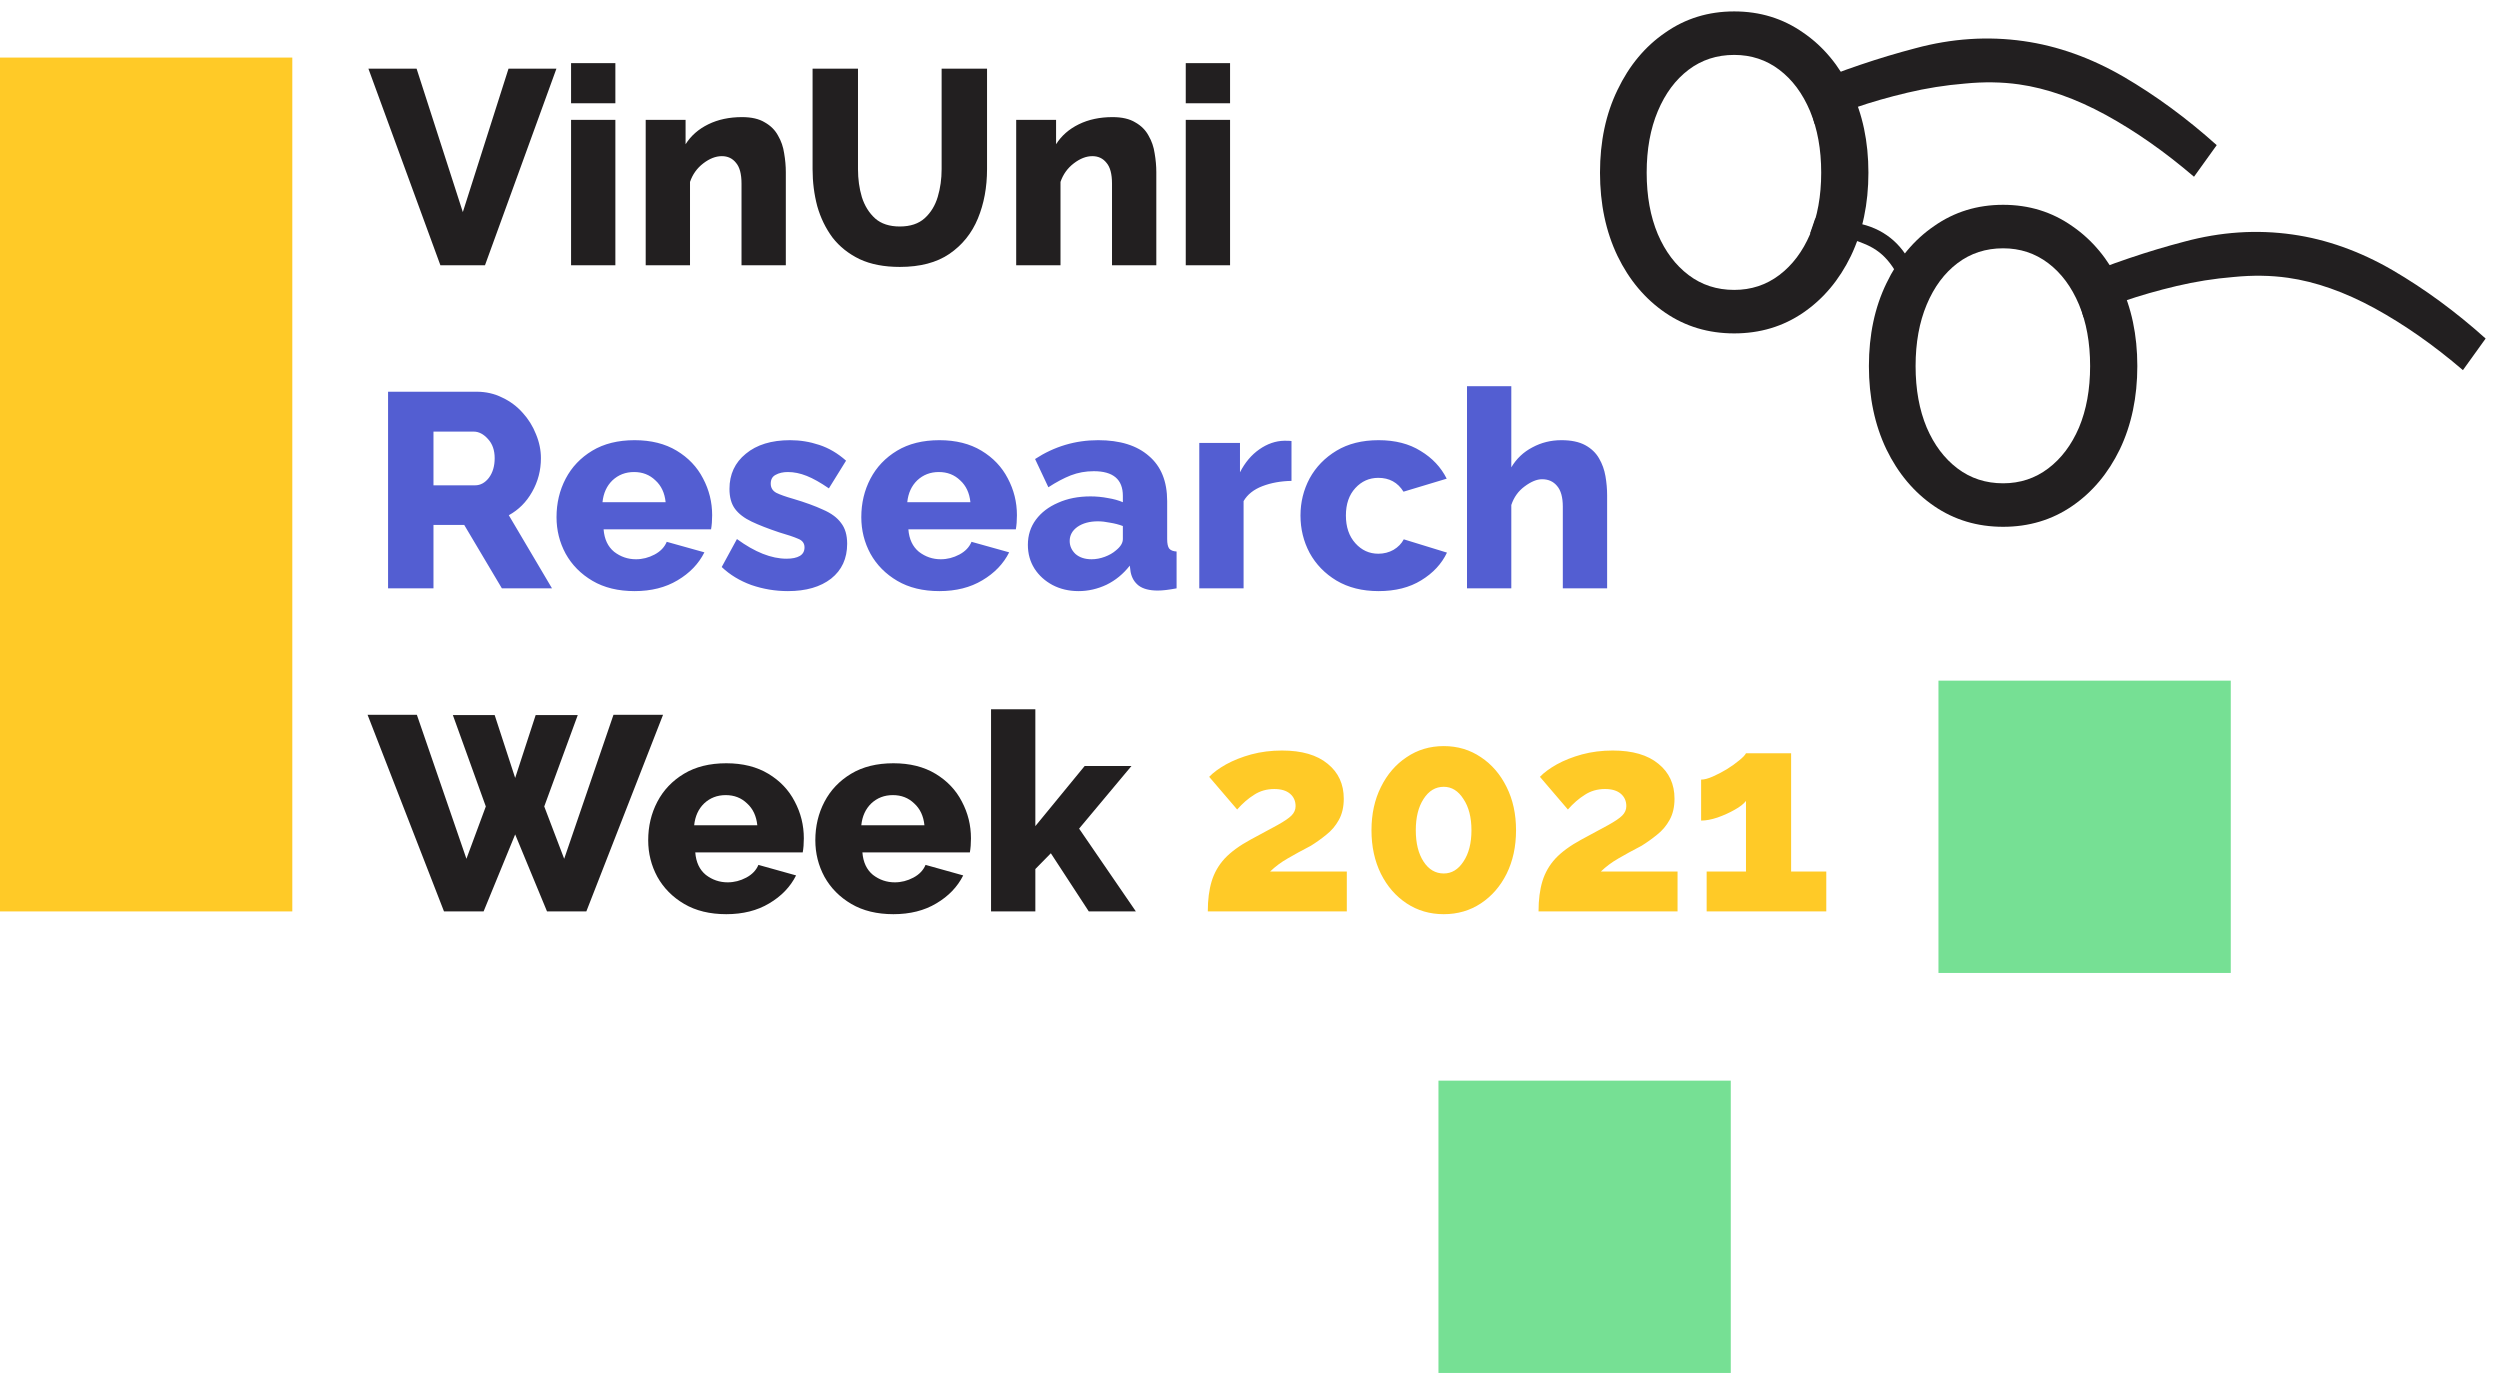 <svg width="325" height="179" viewBox="0 0 325 179" fill="none" xmlns="http://www.w3.org/2000/svg">
<path d="M54.156 8.924L60.168 27.572L66.108 8.924H72.336L63.048 34.484H57.252L47.892 8.924H54.156ZM74.238 13.424V8.204H79.998V13.424H74.238ZM74.238 34.484V15.584H79.998V34.484H74.238ZM102.157 34.484H96.397V23.864C96.397 22.616 96.157 21.716 95.677 21.164C95.221 20.588 94.609 20.3 93.841 20.3C93.049 20.3 92.245 20.612 91.429 21.236C90.613 21.86 90.037 22.664 89.701 23.648V34.484H83.941V15.584H89.125V18.752C89.821 17.648 90.805 16.784 92.077 16.16C93.349 15.536 94.813 15.224 96.469 15.224C97.693 15.224 98.677 15.452 99.421 15.908C100.189 16.34 100.765 16.916 101.149 17.636C101.557 18.332 101.821 19.1 101.941 19.94C102.085 20.78 102.157 21.596 102.157 22.388V34.484ZM116.975 34.7C114.935 34.7 113.195 34.364 111.755 33.692C110.315 32.996 109.139 32.06 108.227 30.884C107.339 29.684 106.679 28.328 106.247 26.816C105.839 25.28 105.635 23.672 105.635 21.992V8.924H111.539V21.992C111.539 23.288 111.707 24.5 112.043 25.628C112.403 26.756 112.979 27.68 113.771 28.4C114.563 29.096 115.631 29.444 116.975 29.444C118.343 29.444 119.423 29.084 120.215 28.364C121.007 27.644 121.571 26.72 121.907 25.592C122.243 24.464 122.411 23.264 122.411 21.992V8.924H128.315V21.992C128.315 24.344 127.919 26.48 127.127 28.4C126.335 30.32 125.099 31.856 123.419 33.008C121.763 34.136 119.615 34.7 116.975 34.7ZM150.321 34.484H144.561V23.864C144.561 22.616 144.321 21.716 143.841 21.164C143.385 20.588 142.773 20.3 142.005 20.3C141.213 20.3 140.409 20.612 139.593 21.236C138.777 21.86 138.201 22.664 137.865 23.648V34.484H132.105V15.584H137.289V18.752C137.985 17.648 138.969 16.784 140.241 16.16C141.513 15.536 142.977 15.224 144.633 15.224C145.857 15.224 146.841 15.452 147.585 15.908C148.353 16.34 148.929 16.916 149.313 17.636C149.721 18.332 149.985 19.1 150.105 19.94C150.249 20.78 150.321 21.596 150.321 22.388V34.484ZM154.148 13.424V8.204H159.908V13.424H154.148ZM154.148 34.484V15.584H159.908V34.484H154.148ZM58.872 92.96H64.308L66.972 101.132L69.636 92.96H75.108L70.752 104.84L73.344 111.644L79.752 92.924H86.196L76.224 118.484H71.112L66.972 108.476L62.868 118.484H57.72L47.784 92.924H54.192L60.636 111.644L63.156 104.84L58.872 92.96ZM94.418 118.844C92.282 118.844 90.458 118.4 88.946 117.512C87.434 116.624 86.27 115.448 85.454 113.984C84.662 112.52 84.266 110.936 84.266 109.232C84.266 107.408 84.662 105.74 85.454 104.228C86.246 102.716 87.398 101.504 88.91 100.592C90.422 99.68 92.258 99.224 94.418 99.224C96.554 99.224 98.378 99.68 99.89 100.592C101.402 101.504 102.542 102.704 103.31 104.192C104.102 105.68 104.498 107.276 104.498 108.98C104.498 109.676 104.45 110.288 104.354 110.816H90.386C90.482 112.088 90.938 113.06 91.754 113.732C92.594 114.38 93.542 114.704 94.598 114.704C95.438 114.704 96.242 114.5 97.01 114.092C97.778 113.684 98.306 113.132 98.594 112.436L103.49 113.804C102.746 115.292 101.582 116.504 99.998 117.44C98.438 118.376 96.578 118.844 94.418 118.844ZM90.242 107.288H98.45C98.33 106.088 97.886 105.14 97.118 104.444C96.374 103.724 95.45 103.364 94.346 103.364C93.242 103.364 92.306 103.724 91.538 104.444C90.794 105.164 90.362 106.112 90.242 107.288ZM116.145 118.844C114.009 118.844 112.185 118.4 110.673 117.512C109.161 116.624 107.997 115.448 107.181 113.984C106.389 112.52 105.993 110.936 105.993 109.232C105.993 107.408 106.389 105.74 107.181 104.228C107.973 102.716 109.125 101.504 110.637 100.592C112.149 99.68 113.985 99.224 116.145 99.224C118.281 99.224 120.105 99.68 121.617 100.592C123.129 101.504 124.269 102.704 125.037 104.192C125.829 105.68 126.225 107.276 126.225 108.98C126.225 109.676 126.177 110.288 126.081 110.816H112.113C112.209 112.088 112.665 113.06 113.481 113.732C114.321 114.38 115.269 114.704 116.325 114.704C117.165 114.704 117.969 114.5 118.737 114.092C119.505 113.684 120.033 113.132 120.321 112.436L125.217 113.804C124.473 115.292 123.309 116.504 121.725 117.44C120.165 118.376 118.305 118.844 116.145 118.844ZM111.969 107.288H120.177C120.057 106.088 119.613 105.14 118.845 104.444C118.101 103.724 117.177 103.364 116.073 103.364C114.969 103.364 114.033 103.724 113.265 104.444C112.521 105.164 112.089 106.112 111.969 107.288ZM141.543 118.484L136.611 110.924L134.595 112.976V118.484H128.835V92.204H134.595V107.396L141.003 99.584H147.087L140.283 107.72L147.663 118.484H141.543Z" fill="#221F20"/>
<path d="M50.448 76.484V50.924H61.968C63.168 50.924 64.272 51.176 65.28 51.68C66.312 52.16 67.2 52.82 67.944 53.66C68.688 54.476 69.264 55.4 69.672 56.432C70.104 57.464 70.32 58.508 70.32 59.564C70.32 61.148 69.936 62.612 69.168 63.956C68.424 65.276 67.416 66.284 66.144 66.98L71.76 76.484H65.244L60.348 68.24H56.352V76.484H50.448ZM56.352 63.092H61.752C62.448 63.092 63.048 62.768 63.552 62.12C64.056 61.448 64.308 60.596 64.308 59.564C64.308 58.532 64.02 57.704 63.444 57.08C62.868 56.432 62.244 56.108 61.572 56.108H56.352V63.092ZM82.5 76.844C80.364 76.844 78.54 76.4 77.028 75.512C75.516 74.624 74.352 73.448 73.536 71.984C72.744 70.52 72.348 68.936 72.348 67.232C72.348 65.408 72.744 63.74 73.536 62.228C74.328 60.716 75.48 59.504 76.992 58.592C78.504 57.68 80.34 57.224 82.5 57.224C84.636 57.224 86.46 57.68 87.972 58.592C89.484 59.504 90.624 60.704 91.392 62.192C92.184 63.68 92.58 65.276 92.58 66.98C92.58 67.676 92.532 68.288 92.436 68.816H78.468C78.564 70.088 79.02 71.06 79.836 71.732C80.676 72.38 81.624 72.704 82.68 72.704C83.52 72.704 84.324 72.5 85.092 72.092C85.86 71.684 86.388 71.132 86.676 70.436L91.572 71.804C90.828 73.292 89.664 74.504 88.08 75.44C86.52 76.376 84.66 76.844 82.5 76.844ZM78.324 65.288H86.532C86.412 64.088 85.968 63.14 85.2 62.444C84.456 61.724 83.532 61.364 82.428 61.364C81.324 61.364 80.388 61.724 79.62 62.444C78.876 63.164 78.444 64.112 78.324 65.288ZM102.427 76.844C100.795 76.844 99.211 76.58 97.675 76.052C96.163 75.5 94.879 74.72 93.823 73.712L95.803 70.076C98.131 71.78 100.279 72.632 102.247 72.632C102.991 72.632 103.567 72.512 103.975 72.272C104.383 72.032 104.587 71.66 104.587 71.156C104.587 70.628 104.311 70.256 103.759 70.04C103.207 69.8 102.391 69.524 101.311 69.212C99.871 68.732 98.671 68.264 97.711 67.808C96.751 67.352 96.031 66.8 95.551 66.152C95.071 65.504 94.831 64.64 94.831 63.56C94.831 61.664 95.539 60.14 96.955 58.988C98.371 57.812 100.291 57.224 102.715 57.224C104.011 57.224 105.271 57.428 106.495 57.836C107.743 58.244 108.907 58.928 109.987 59.888L107.755 63.488C106.675 62.744 105.715 62.204 104.875 61.868C104.035 61.532 103.219 61.364 102.427 61.364C101.803 61.364 101.275 61.484 100.843 61.724C100.411 61.94 100.195 62.324 100.195 62.876C100.195 63.404 100.435 63.8 100.915 64.064C101.395 64.304 102.139 64.568 103.147 64.856C104.683 65.312 105.967 65.78 106.999 66.26C108.055 66.716 108.835 67.292 109.339 67.988C109.867 68.66 110.131 69.56 110.131 70.688C110.131 72.608 109.435 74.12 108.043 75.224C106.651 76.304 104.779 76.844 102.427 76.844ZM122.121 76.844C119.985 76.844 118.161 76.4 116.649 75.512C115.137 74.624 113.973 73.448 113.157 71.984C112.365 70.52 111.969 68.936 111.969 67.232C111.969 65.408 112.365 63.74 113.157 62.228C113.949 60.716 115.101 59.504 116.613 58.592C118.125 57.68 119.961 57.224 122.121 57.224C124.257 57.224 126.081 57.68 127.593 58.592C129.105 59.504 130.245 60.704 131.013 62.192C131.805 63.68 132.201 65.276 132.201 66.98C132.201 67.676 132.153 68.288 132.057 68.816H118.089C118.185 70.088 118.641 71.06 119.457 71.732C120.297 72.38 121.245 72.704 122.301 72.704C123.141 72.704 123.945 72.5 124.713 72.092C125.481 71.684 126.009 71.132 126.297 70.436L131.193 71.804C130.449 73.292 129.285 74.504 127.701 75.44C126.141 76.376 124.281 76.844 122.121 76.844ZM117.945 65.288H126.153C126.033 64.088 125.589 63.14 124.821 62.444C124.077 61.724 123.153 61.364 122.049 61.364C120.945 61.364 120.009 61.724 119.241 62.444C118.497 63.164 118.065 64.112 117.945 65.288ZM133.624 70.832C133.624 69.584 133.972 68.492 134.668 67.556C135.364 66.62 136.324 65.888 137.548 65.36C138.772 64.808 140.176 64.532 141.76 64.532C142.528 64.532 143.284 64.604 144.028 64.748C144.772 64.868 145.42 65.048 145.972 65.288V64.46C145.972 62.324 144.712 61.256 142.192 61.256C141.136 61.256 140.14 61.436 139.204 61.796C138.292 62.156 137.32 62.672 136.288 63.344L134.56 59.672C137.056 58.04 139.792 57.224 142.768 57.224C145.6 57.224 147.796 57.908 149.356 59.276C150.94 60.62 151.732 62.576 151.732 65.144V70.076C151.732 70.652 151.816 71.06 151.984 71.3C152.176 71.54 152.5 71.672 152.956 71.696V76.484C152.452 76.58 151.996 76.652 151.588 76.7C151.18 76.748 150.82 76.772 150.508 76.772C149.428 76.772 148.6 76.556 148.024 76.124C147.472 75.692 147.124 75.104 146.98 74.36L146.872 73.532C146.032 74.612 145.024 75.44 143.848 76.016C142.672 76.568 141.46 76.844 140.212 76.844C138.964 76.844 137.836 76.58 136.828 76.052C135.844 75.524 135.064 74.816 134.488 73.928C133.912 73.016 133.624 71.984 133.624 70.832ZM145.072 71.552C145.672 71.072 145.972 70.58 145.972 70.076V68.384C145.468 68.192 144.916 68.048 144.316 67.952C143.74 67.832 143.212 67.772 142.732 67.772C141.652 67.772 140.764 68.012 140.068 68.492C139.396 68.972 139.06 69.584 139.06 70.328C139.06 70.976 139.312 71.54 139.816 72.02C140.344 72.476 141.04 72.704 141.904 72.704C142.48 72.704 143.056 72.596 143.632 72.38C144.208 72.164 144.688 71.888 145.072 71.552ZM167.894 62.516C166.502 62.54 165.242 62.768 164.114 63.2C162.986 63.632 162.17 64.28 161.666 65.144V76.484H155.906V57.584H161.198V61.4C161.846 60.128 162.686 59.132 163.718 58.412C164.75 57.692 165.83 57.32 166.958 57.296C167.438 57.296 167.75 57.308 167.894 57.332V62.516ZM179.215 76.844C177.103 76.844 175.279 76.388 173.743 75.476C172.231 74.564 171.067 73.364 170.251 71.876C169.459 70.388 169.063 68.768 169.063 67.016C169.063 65.288 169.459 63.68 170.251 62.192C171.067 60.704 172.231 59.504 173.743 58.592C175.255 57.68 177.079 57.224 179.215 57.224C181.375 57.224 183.199 57.692 184.687 58.628C186.199 59.54 187.327 60.74 188.071 62.228L182.455 63.92C181.711 62.72 180.619 62.12 179.179 62.12C178.003 62.12 177.007 62.564 176.191 63.452C175.375 64.34 174.967 65.528 174.967 67.016C174.967 68.504 175.375 69.704 176.191 70.616C177.007 71.528 178.003 71.984 179.179 71.984C179.899 71.984 180.559 71.816 181.159 71.48C181.759 71.12 182.203 70.664 182.491 70.112L188.107 71.84C187.411 73.304 186.295 74.504 184.759 75.44C183.247 76.376 181.399 76.844 179.215 76.844ZM208.926 76.484H203.166V65.864C203.166 64.64 202.914 63.74 202.41 63.164C201.93 62.588 201.282 62.3 200.466 62.3C199.794 62.3 199.038 62.612 198.198 63.236C197.382 63.836 196.806 64.64 196.47 65.648V76.484H190.71V50.204H196.47V60.752C197.142 59.624 198.054 58.76 199.206 58.16C200.358 57.536 201.618 57.224 202.986 57.224C204.258 57.224 205.29 57.44 206.082 57.872C206.874 58.304 207.474 58.88 207.882 59.6C208.29 60.296 208.566 61.064 208.71 61.904C208.854 62.744 208.926 63.572 208.926 64.388V76.484Z" fill="#535ED2"/>
<path d="M157.014 118.484C157.014 116.972 157.182 115.664 157.518 114.56C157.854 113.456 158.418 112.472 159.21 111.608C160.026 110.744 161.142 109.928 162.558 109.16C164.07 108.344 165.246 107.708 166.086 107.252C166.95 106.772 167.55 106.364 167.886 106.028C168.246 105.668 168.426 105.26 168.426 104.804C168.426 104.132 168.186 103.592 167.706 103.184C167.226 102.776 166.542 102.572 165.654 102.572C164.67 102.572 163.794 102.824 163.026 103.328C162.258 103.808 161.526 104.444 160.83 105.236L157.194 100.988C157.722 100.436 158.454 99.896 159.39 99.368C160.35 98.84 161.442 98.408 162.666 98.072C163.914 97.736 165.246 97.568 166.662 97.568C169.23 97.568 171.21 98.144 172.602 99.296C173.994 100.424 174.69 101.936 174.69 103.832C174.69 104.912 174.474 105.836 174.042 106.604C173.634 107.348 173.094 107.984 172.422 108.512C171.774 109.04 171.102 109.52 170.406 109.952C169.254 110.552 168.246 111.104 167.382 111.608C166.542 112.088 165.786 112.652 165.114 113.3H175.086V118.484H157.014ZM197.085 107.936C197.085 110.048 196.677 111.932 195.861 113.588C195.045 115.22 193.929 116.504 192.513 117.44C191.097 118.376 189.489 118.844 187.689 118.844C185.889 118.844 184.281 118.376 182.865 117.44C181.449 116.504 180.333 115.22 179.517 113.588C178.701 111.932 178.293 110.048 178.293 107.936C178.293 105.824 178.701 103.952 179.517 102.32C180.333 100.664 181.449 99.368 182.865 98.432C184.281 97.472 185.889 96.992 187.689 96.992C189.489 96.992 191.097 97.472 192.513 98.432C193.929 99.368 195.045 100.664 195.861 102.32C196.677 103.952 197.085 105.824 197.085 107.936ZM191.289 107.936C191.289 106.256 190.941 104.9 190.245 103.868C189.573 102.812 188.721 102.284 187.689 102.284C186.609 102.284 185.733 102.812 185.061 103.868C184.389 104.9 184.053 106.256 184.053 107.936C184.053 109.616 184.389 110.972 185.061 112.004C185.733 113.036 186.609 113.552 187.689 113.552C188.721 113.552 189.573 113.036 190.245 112.004C190.941 110.972 191.289 109.616 191.289 107.936ZM200.01 118.484C200.01 116.972 200.178 115.664 200.514 114.56C200.85 113.456 201.414 112.472 202.206 111.608C203.022 110.744 204.138 109.928 205.554 109.16C207.066 108.344 208.242 107.708 209.082 107.252C209.946 106.772 210.546 106.364 210.882 106.028C211.242 105.668 211.422 105.26 211.422 104.804C211.422 104.132 211.182 103.592 210.702 103.184C210.222 102.776 209.538 102.572 208.65 102.572C207.666 102.572 206.79 102.824 206.022 103.328C205.254 103.808 204.522 104.444 203.826 105.236L200.19 100.988C200.718 100.436 201.45 99.896 202.386 99.368C203.346 98.84 204.438 98.408 205.662 98.072C206.91 97.736 208.242 97.568 209.658 97.568C212.226 97.568 214.206 98.144 215.598 99.296C216.99 100.424 217.686 101.936 217.686 103.832C217.686 104.912 217.47 105.836 217.038 106.604C216.63 107.348 216.09 107.984 215.418 108.512C214.77 109.04 214.098 109.52 213.402 109.952C212.25 110.552 211.242 111.104 210.378 111.608C209.538 112.088 208.782 112.652 208.11 113.3H218.082V118.484H200.01ZM237.417 113.3V118.484H221.865V113.3H226.977V104.12C226.689 104.504 226.197 104.888 225.501 105.272C224.829 105.656 224.085 105.992 223.269 106.28C222.477 106.544 221.769 106.676 221.145 106.676V101.348C221.553 101.348 222.057 101.216 222.657 100.952C223.257 100.688 223.857 100.376 224.457 100.016C225.081 99.632 225.621 99.248 226.077 98.864C226.557 98.48 226.857 98.168 226.977 97.928H232.845V113.3H237.417Z" fill="#FFCA27"/>
<rect y="7.484" width="38" height="111" fill="#FFCA27"/>
<rect x="187" y="140.484" width="38" height="38" fill="#76E094"/>
<rect x="252" y="88.484" width="38" height="38" fill="#76E094"/>
<path d="M298.028 30.485C302.443 31.112 306.775 32.656 311.022 35.116C315.224 37.57 319.261 40.535 323.132 44.01L320.18 48.118C316.413 44.89 312.591 42.211 308.715 40.082C304.793 37.946 301.034 36.623 297.438 36.112C295.208 35.795 292.844 35.762 290.348 36.011C287.858 36.214 285.388 36.606 282.937 37.187C280.486 37.768 278.211 38.42 276.112 39.143C274.012 39.867 272.264 40.57 270.867 41.254L269.478 36.32C274.411 34.281 279.24 32.645 283.966 31.413C288.698 30.135 293.385 29.825 298.028 30.485Z" fill="#221F20"/>
<path d="M277.852 47.589C277.852 51.635 277.094 55.244 275.576 58.416C274.059 61.542 271.99 64.001 269.37 65.794C266.75 67.587 263.761 68.484 260.405 68.484C257.049 68.484 254.061 67.587 251.441 65.794C248.82 64.001 246.751 61.542 245.234 58.416C243.717 55.244 242.958 51.635 242.958 47.589C242.958 43.544 243.717 39.958 245.234 36.831C246.751 33.659 248.82 31.177 251.441 29.384C254.061 27.545 257.049 26.625 260.405 26.625C263.761 26.625 266.75 27.545 269.37 29.384C271.99 31.177 274.059 33.659 275.576 36.831C277.094 39.958 277.852 43.544 277.852 47.589ZM271.715 47.589C271.715 44.555 271.232 41.888 270.267 39.59C269.301 37.291 267.968 35.498 266.267 34.211C264.566 32.924 262.612 32.28 260.405 32.28C258.153 32.28 256.176 32.924 254.475 34.211C252.774 35.498 251.441 37.291 250.475 39.59C249.51 41.888 249.027 44.555 249.027 47.589C249.027 50.623 249.51 53.29 250.475 55.588C251.441 57.841 252.774 59.611 254.475 60.898C256.176 62.185 258.153 62.829 260.405 62.829C262.612 62.829 264.566 62.185 266.267 60.898C267.968 59.611 269.301 57.841 270.267 55.588C271.232 53.29 271.715 50.623 271.715 47.589Z" fill="#221F20"/>
<path d="M245.771 30.941C246.947 31.876 247.896 33.122 248.618 34.678C249.327 36.226 249.875 37.927 250.261 39.782L248.475 40.758C248.066 39.008 247.519 37.443 246.835 36.063C246.138 34.674 245.311 33.598 244.353 32.837C243.759 32.364 243.062 31.971 242.264 31.656C241.478 31.325 240.655 31.065 239.798 30.875C238.94 30.684 238.118 30.548 237.333 30.464C236.549 30.381 235.873 30.348 235.306 30.364L235.981 28.394C237.9 28.469 239.699 28.671 241.379 28.998C243.07 29.31 244.534 29.958 245.771 30.941Z" fill="#221F20"/>
<path d="M242.894 22.448C242.894 26.493 242.135 30.102 240.618 33.274C239.101 36.4 237.032 38.86 234.412 40.653C231.791 42.446 228.803 43.342 225.447 43.342C222.091 43.342 219.103 42.446 216.482 40.653C213.862 38.86 211.793 36.4 210.276 33.274C208.759 30.102 208 26.493 208 22.448C208 18.402 208.759 14.816 210.276 11.69C211.793 8.518 213.862 6.035 216.482 4.242C219.103 2.403 222.091 1.484 225.447 1.484C228.803 1.484 231.791 2.403 234.412 4.242C237.032 6.035 239.101 8.518 240.618 11.69C242.135 14.816 242.894 18.402 242.894 22.448ZM236.756 22.448C236.756 19.413 236.273 16.747 235.308 14.448C234.343 12.15 233.009 10.357 231.308 9.069C229.607 7.782 227.653 7.139 225.447 7.139C223.194 7.139 221.217 7.782 219.516 9.069C217.815 10.357 216.482 12.15 215.517 14.448C214.551 16.747 214.068 19.413 214.068 22.448C214.068 25.482 214.551 28.148 215.517 30.447C216.482 32.7 217.815 34.47 219.516 35.757C221.217 37.044 223.194 37.688 225.447 37.688C227.653 37.688 229.607 37.044 231.308 35.757C233.009 34.47 234.343 32.7 235.308 30.447C236.273 28.148 236.756 25.482 236.756 22.448Z" fill="#221F20"/>
<path d="M263.069 5.343C267.484 5.97 271.816 7.514 276.063 9.975C280.265 12.429 284.302 15.394 288.173 18.869L285.221 22.977C281.454 19.749 277.633 17.07 273.756 14.941C269.834 12.805 266.075 11.482 262.479 10.971C260.249 10.654 257.885 10.62 255.389 10.869C252.899 11.073 250.429 11.465 247.978 12.046C245.527 12.626 243.252 13.278 241.153 14.002C239.053 14.725 237.305 15.429 235.908 16.112L234.519 11.179C239.452 9.14 244.281 7.504 249.007 6.271C253.739 4.993 258.427 4.684 263.069 5.343Z" fill="#221F20"/>
</svg>
